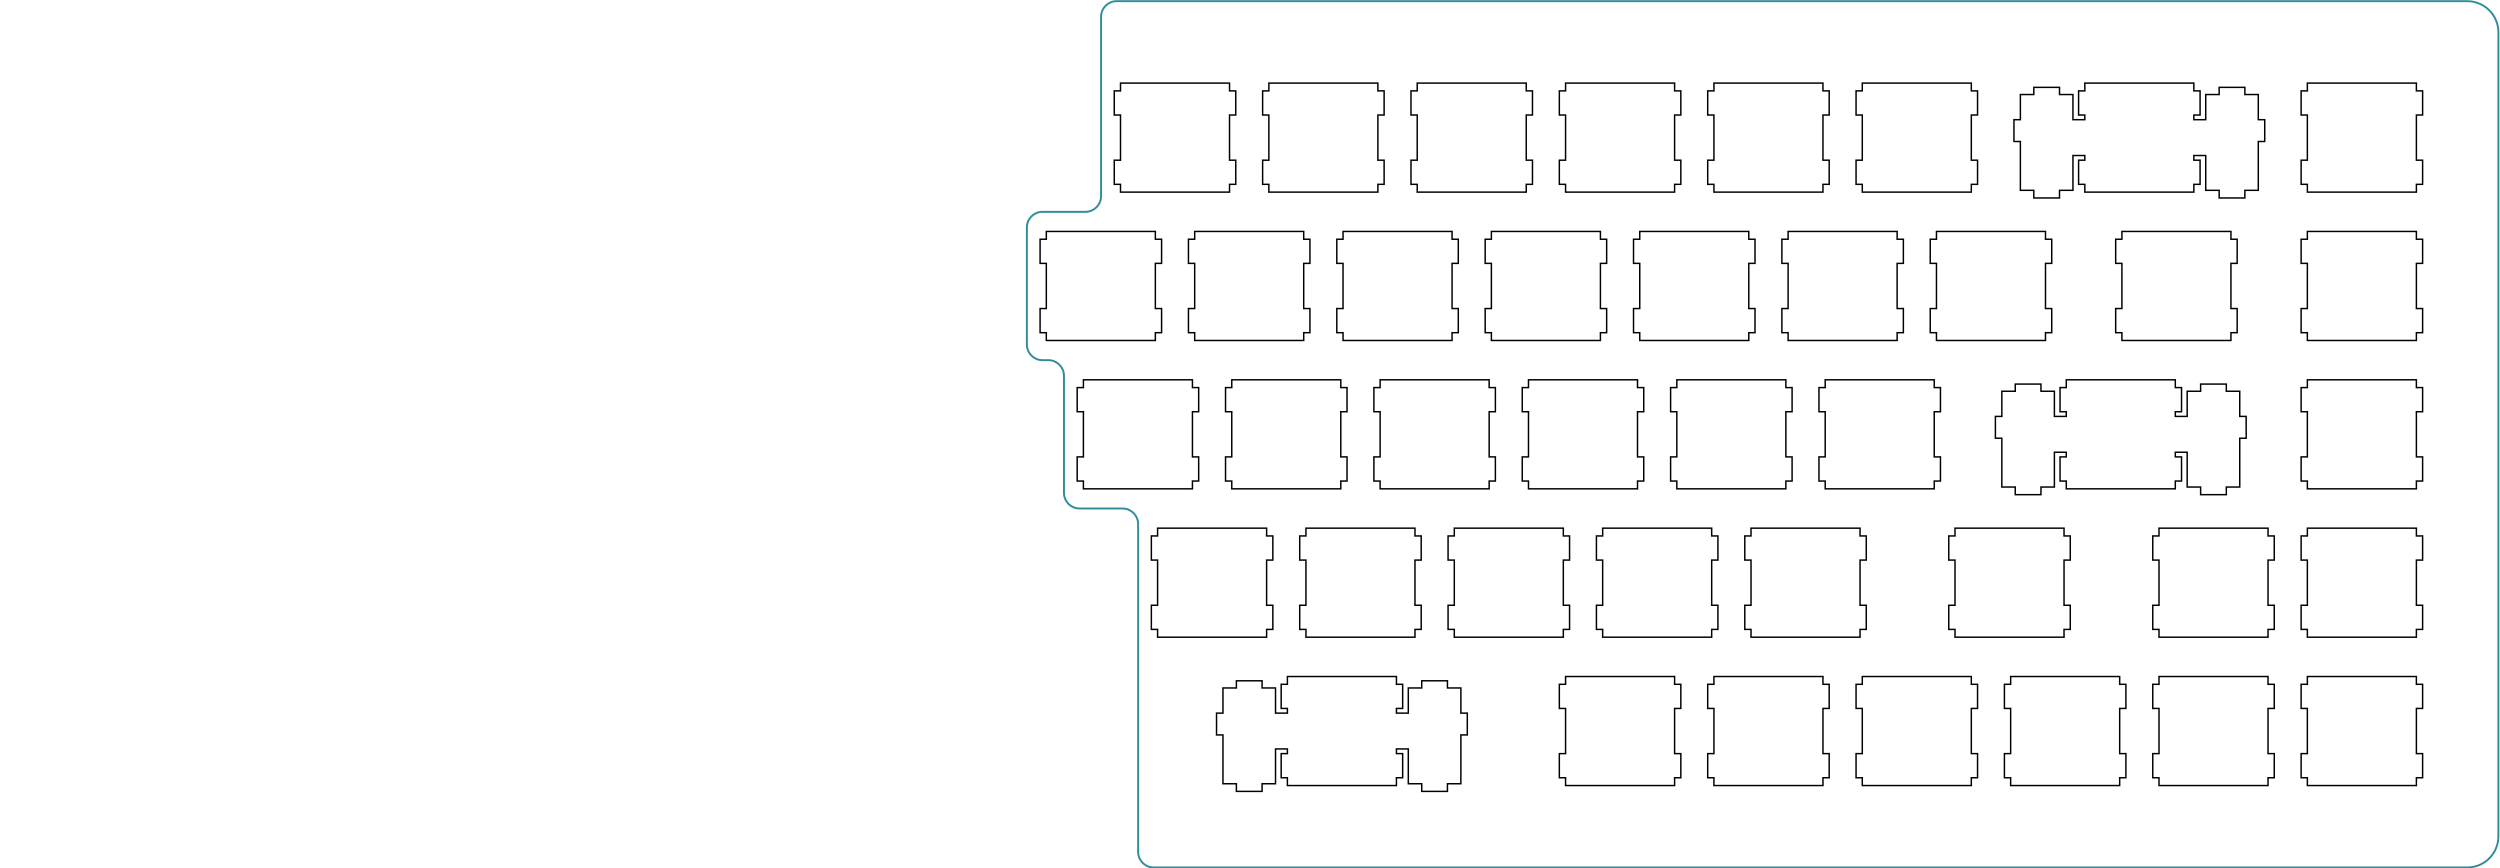 <?xml version="1.0" encoding="UTF-8" standalone="no"?>
<!-- Created with Inkscape (http://www.inkscape.org/) -->

<svg
   version="1.1"
   id="svg2"
   xml:space="preserve"
   width="1213.135"
   height="421.417"
   viewBox="0 0 1213.135 421.417"
   sodipodi:docname="quefrency-65--outline-right-top-design.svg"
   inkscape:version="1.1.2 (0a00cf5339, 2022-02-04)"
   xmlns:inkscape="http://www.inkscape.org/namespaces/inkscape"
   xmlns:sodipodi="http://sodipodi.sourceforge.net/DTD/sodipodi-0.dtd"
   xmlns="http://www.w3.org/2000/svg"
   xmlns:svg="http://www.w3.org/2000/svg"><defs
     id="defs6"><clipPath
       clipPathUnits="userSpaceOnUse"
       id="clipPath280"><path
         d="M 0,316.063 H 909.851 V 0 H 0 Z"
         id="path278" /></clipPath><clipPath
       clipPathUnits="userSpaceOnUse"
       id="clipPath292"><path
         d="M 0,316.063 H 909.851 V 0 H 0 Z"
         id="path290" /></clipPath><clipPath
       clipPathUnits="userSpaceOnUse"
       id="clipPath304"><path
         d="M 0,316.063 H 909.851 V 0 H 0 Z"
         id="path302" /></clipPath><clipPath
       clipPathUnits="userSpaceOnUse"
       id="clipPath316"><path
         d="M 0,316.063 H 909.851 V 0 H 0 Z"
         id="path314" /></clipPath><clipPath
       clipPathUnits="userSpaceOnUse"
       id="clipPath352"><path
         d="M 0,316.063 H 909.851 V 0 H 0 Z"
         id="path350" /></clipPath><clipPath
       clipPathUnits="userSpaceOnUse"
       id="clipPath388"><path
         d="M 0,316.063 H 909.851 V 0 H 0 Z"
         id="path386" /></clipPath><clipPath
       clipPathUnits="userSpaceOnUse"
       id="clipPath424"><path
         d="M 0,316.063 H 909.851 V 0 H 0 Z"
         id="path422" /></clipPath><clipPath
       clipPathUnits="userSpaceOnUse"
       id="clipPath436"><path
         d="M 0,316.063 H 909.851 V 0 H 0 Z"
         id="path434" /></clipPath></defs><sodipodi:namedview
     id="namedview4"
     pagecolor="#ffffff"
     bordercolor="#666666"
     borderopacity="1.0"
     inkscape:pageshadow="2"
     inkscape:pageopacity="0.0"
     inkscape:pagecheckerboard="0"
     showgrid="false"
     inkscape:zoom="1.0856173"
     inkscape:cx="730.92056"
     inkscape:cy="290.61807"
     inkscape:window-width="1530"
     inkscape:window-height="836"
     inkscape:window-x="70"
     inkscape:window-y="27"
     inkscape:window-maximized="1"
     inkscape:current-layer="g1011" /><g
     id="g8"
     inkscape:groupmode="layer"
     inkscape:label="quefrency-65-design"
     transform="matrix(1.333,0,0,-1.333,0,421.417)"><g
       id="g222"
       transform="translate(407.974,285.875)" /><g
       id="g298"><g
         id="g300"
         clip-path="url(#clipPath304)"><g
           id="g306"
           transform="translate(414.318,6.024)"><path
             d="m 0,0 v 119.339 c 0,3.131 -2.538,5.669 -5.669,5.669 H -21.33 c -3.131,0 -5.669,2.538 -5.669,5.669 v 42.662 c 0,3.131 -2.539,5.669 -5.67,5.669 h -2.161 c -3.131,0 -5.669,2.538 -5.669,5.669 v 42.662 c 0,3.131 2.538,5.669 5.669,5.669 h 15.662 c 3.131,0 5.669,2.538 5.669,5.669 v 48.331 17.008 c 0,3.131 2.539,5.669 5.67,5.669 H 483.84 c 6.262,0 11.338,-5.076 11.338,-11.339 V 5.669 c 0,-6.262 -5.076,-11.338 -11.338,-11.338 H 5.672 C 2.541,-5.669 0.003,-3.131 0.003,0 Z"
             style="fill:none;stroke:#308c9c;stroke-width:0.709;stroke-linecap:butt;stroke-linejoin:miter;stroke-miterlimit:4;stroke-dasharray:none;stroke-opacity:1"
             id="path308" /></g></g></g><g
       id="g1011"
       transform="matrix(2.835,0,0,-2.835,-45.49,307.231)"><polygon
         points="174.806,85.196 173.081,85.196 173.081,88.426 172.256,88.426 172.256,91.226 173.081,91.226 173.081,97.495 174.806,97.495 174.806,98.476 178.106,98.476 178.106,97.495 179.831,97.495 179.831,93.025 181.356,93.025 181.356,93.626 180.556,93.626 180.556,96.726 181.356,96.726 181.356,97.726 195.356,97.726 195.356,96.726 196.156,96.726 196.156,93.626 195.356,93.626 195.356,93.025 196.881,93.025 196.881,97.495 198.606,97.495 198.606,98.476 201.906,98.476 201.906,97.495 203.631,97.495 203.631,91.226 204.456,91.226 204.456,88.426 203.631,88.426 203.631,85.196 201.906,85.196 201.906,84.275 198.606,84.275 198.606,85.196 196.881,85.196 196.881,88.426 195.356,88.426 195.356,87.825 196.156,87.825 196.156,84.726 195.356,84.726 195.356,83.726 181.356,83.726 181.356,84.726 180.556,84.726 180.556,87.825 181.356,87.825 181.356,88.426 179.831,88.426 179.831,85.196 178.106,85.196 178.106,84.275 174.806,84.275 "
         style="fill:none;stroke:#000000;stroke-width:0.05mm"
         id="polygon884" /><polygon
         points="231.075,96.726 231.875,96.726 231.875,93.626 231.075,93.626 231.075,87.825 231.875,87.825 231.875,84.726 231.075,84.726 231.075,83.726 217.075,83.726 217.075,84.726 216.274,84.726 216.274,87.825 217.075,87.825 217.075,93.626 216.274,93.626 216.274,96.726 217.075,96.726 217.075,97.726 231.075,97.726 "
         style="fill:none;stroke:#000000;stroke-width:0.05mm"
         id="polygon886" /><polygon
         points="250.125,96.726 250.925,96.726 250.925,93.626 250.125,93.626 250.125,87.825 250.925,87.825 250.925,84.726 250.125,84.726 250.125,83.726 236.125,83.726 236.125,84.726 235.325,84.726 235.325,87.825 236.125,87.825 236.125,93.626 235.325,93.626 235.325,96.726 236.125,96.726 236.125,97.726 250.125,97.726 "
         style="fill:none;stroke:#000000;stroke-width:0.05mm"
         id="polygon888" /><polygon
         points="269.175,96.726 269.975,96.726 269.975,93.626 269.175,93.626 269.175,87.825 269.975,87.825 269.975,84.726 269.175,84.726 269.175,83.726 255.175,83.726 255.175,84.726 254.375,84.726 254.375,87.825 255.175,87.825 255.175,93.626 254.375,93.626 254.375,96.726 255.175,96.726 255.175,97.726 269.175,97.726 "
         style="fill:none;stroke:#000000;stroke-width:0.05mm"
         id="polygon890" /><polygon
         points="288.225,96.726 289.025,96.726 289.025,93.626 288.225,93.626 288.225,87.825 289.025,87.825 289.025,84.726 288.225,84.726 288.225,83.726 274.225,83.726 274.225,84.726 273.425,84.726 273.425,87.825 274.225,87.825 274.225,93.626 273.425,93.626 273.425,96.726 274.225,96.726 274.225,97.726 288.225,97.726 "
         style="fill:none;stroke:#000000;stroke-width:0.05mm"
         id="polygon892" /><polygon
         points="307.275,96.726 308.075,96.726 308.075,93.626 307.275,93.626 307.275,87.825 308.075,87.825 308.075,84.726 307.275,84.726 307.275,83.726 293.275,83.726 293.275,84.726 292.475,84.726 292.475,87.825 293.275,87.825 293.275,93.626 292.475,93.626 292.475,96.726 293.275,96.726 293.275,97.726 307.275,97.726 "
         style="fill:none;stroke:#000000;stroke-width:0.05mm"
         id="polygon894" /><polygon
         points="326.325,96.726 327.125,96.726 327.125,93.626 326.325,93.626 326.325,87.825 327.125,87.825 327.125,84.726 326.325,84.726 326.325,83.726 312.325,83.726 312.325,84.726 311.525,84.726 311.525,87.825 312.325,87.825 312.325,93.626 311.525,93.626 311.525,96.726 312.325,96.726 312.325,97.726 326.325,97.726 "
         style="fill:none;stroke:#000000;stroke-width:0.05mm"
         id="polygon896" /><polygon
         points="178.687,77.676 179.487,77.676 179.487,74.576 178.687,74.576 178.687,68.775 179.487,68.775 179.487,65.676 178.687,65.676 178.687,64.676 164.687,64.676 164.687,65.676 163.887,65.676 163.887,68.775 164.687,68.775 164.687,74.576 163.887,74.576 163.887,77.676 164.687,77.676 164.687,78.676 178.687,78.676 "
         style="fill:none;stroke:#000000;stroke-width:0.05mm"
         id="polygon898" /><polygon
         points="197.737,77.676 198.537,77.676 198.537,74.576 197.737,74.576 197.737,68.775 198.537,68.775 198.537,65.676 197.737,65.676 197.737,64.676 183.737,64.676 183.737,65.676 182.937,65.676 182.937,68.775 183.737,68.775 183.737,74.576 182.937,74.576 182.937,77.676 183.737,77.676 183.737,78.676 197.737,78.676 "
         style="fill:none;stroke:#000000;stroke-width:0.05mm"
         id="polygon900" /><polygon
         points="216.787,77.676 217.587,77.676 217.587,74.576 216.787,74.576 216.787,68.775 217.587,68.775 217.587,65.676 216.787,65.676 216.787,64.676 202.787,64.676 202.787,65.676 201.987,65.676 201.987,68.775 202.787,68.775 202.787,74.576 201.987,74.576 201.987,77.676 202.787,77.676 202.787,78.676 216.787,78.676 "
         style="fill:none;stroke:#000000;stroke-width:0.05mm"
         id="polygon902" /><polygon
         points="235.837,77.676 236.637,77.676 236.637,74.576 235.837,74.576 235.837,68.775 236.637,68.775 236.637,65.676 235.837,65.676 235.837,64.676 221.837,64.676 221.837,65.676 221.037,65.676 221.037,68.775 221.837,68.775 221.837,74.576 221.037,74.576 221.037,77.676 221.837,77.676 221.837,78.676 235.837,78.676 "
         style="fill:none;stroke:#000000;stroke-width:0.05mm"
         id="polygon904" /><polygon
         points="254.887,77.676 255.687,77.676 255.687,74.576 254.887,74.576 254.887,68.775 255.687,68.775 255.687,65.676 254.887,65.676 254.887,64.676 240.887,64.676 240.887,65.676 240.087,65.676 240.087,68.775 240.887,68.775 240.887,74.576 240.087,74.576 240.087,77.676 240.887,77.676 240.887,78.676 254.887,78.676 "
         style="fill:none;stroke:#000000;stroke-width:0.05mm"
         id="polygon906" /><polygon
         points="281.081,77.676 281.881,77.676 281.881,74.576 281.081,74.576 281.081,68.775 281.881,68.775 281.881,65.676 281.081,65.676 281.081,64.676 267.081,64.676 267.081,65.676 266.281,65.676 266.281,68.775 267.081,68.775 267.081,74.576 266.281,74.576 266.281,77.676 267.081,77.676 267.081,78.676 281.081,78.676 "
         style="fill:none;stroke:#000000;stroke-width:0.05mm"
         id="polygon908" /><polygon
         points="307.275,77.676 308.075,77.676 308.075,74.576 307.275,74.576 307.275,68.775 308.075,68.775 308.075,65.676 307.275,65.676 307.275,64.676 293.275,64.676 293.275,65.676 292.475,65.676 292.475,68.775 293.275,68.775 293.275,74.576 292.475,74.576 292.475,77.676 293.275,77.676 293.275,78.676 307.275,78.676 "
         style="fill:none;stroke:#000000;stroke-width:0.05mm"
         id="polygon910" /><polygon
         points="326.325,77.676 327.125,77.676 327.125,74.576 326.325,74.576 326.325,68.775 327.125,68.775 327.125,65.676 326.325,65.676 326.325,64.676 312.325,64.676 312.325,65.676 311.525,65.676 311.525,68.775 312.325,68.775 312.325,74.576 311.525,74.576 311.525,77.676 312.325,77.676 312.325,78.676 326.325,78.676 "
         style="fill:none;stroke:#000000;stroke-width:0.05mm"
         id="polygon912" /><polygon
         points="274.818,47.096 273.093,47.096 273.093,50.326 272.268,50.326 272.268,53.126 273.093,53.126 273.093,59.395 274.818,59.395 274.818,60.376 278.118,60.376 278.118,59.395 279.843,59.395 279.843,54.926 281.368,54.926 281.368,55.526 280.568,55.526 280.568,58.626 281.368,58.626 281.368,59.626 295.368,59.626 295.368,58.626 296.168,58.626 296.168,55.526 295.368,55.526 295.368,54.926 296.893,54.926 296.893,59.395 298.618,59.395 298.618,60.376 301.918,60.376 301.918,59.395 303.643,59.395 303.643,53.126 304.468,53.126 304.468,50.326 303.643,50.326 303.643,47.096 301.918,47.096 301.918,46.176 298.618,46.176 298.618,47.096 296.893,47.096 296.893,50.326 295.368,50.326 295.368,49.726 296.168,49.726 296.168,46.626 295.368,46.626 295.368,45.626 281.368,45.626 281.368,46.626 280.568,46.626 280.568,49.726 281.368,49.726 281.368,50.326 279.843,50.326 279.843,47.096 278.118,47.096 278.118,46.176 274.818,46.176 "
         style="fill:none;stroke:#000000;stroke-width:0.05mm"
         id="polygon914" /><polygon
         points="169.162,58.626 169.962,58.626 169.962,55.526 169.162,55.526 169.162,49.726 169.962,49.726 169.962,46.626 169.162,46.626 169.162,45.626 155.162,45.626 155.162,46.626 154.362,46.626 154.362,49.726 155.162,49.726 155.162,55.526 154.362,55.526 154.362,58.626 155.162,58.626 155.162,59.626 169.162,59.626 "
         style="fill:none;stroke:#000000;stroke-width:0.05mm"
         id="polygon916" /><polygon
         points="188.212,58.626 189.012,58.626 189.012,55.526 188.212,55.526 188.212,49.726 189.012,49.726 189.012,46.626 188.212,46.626 188.212,45.626 174.212,45.626 174.212,46.626 173.412,46.626 173.412,49.726 174.212,49.726 174.212,55.526 173.412,55.526 173.412,58.626 174.212,58.626 174.212,59.626 188.212,59.626 "
         style="fill:none;stroke:#000000;stroke-width:0.05mm"
         id="polygon918" /><polygon
         points="207.262,58.626 208.062,58.626 208.062,55.526 207.262,55.526 207.262,49.726 208.062,49.726 208.062,46.626 207.262,46.626 207.262,45.626 193.262,45.626 193.262,46.626 192.462,46.626 192.462,49.726 193.262,49.726 193.262,55.526 192.462,55.526 192.462,58.626 193.262,58.626 193.262,59.626 207.262,59.626 "
         style="fill:none;stroke:#000000;stroke-width:0.05mm"
         id="polygon920" /><polygon
         points="226.312,58.626 227.112,58.626 227.112,55.526 226.312,55.526 226.312,49.726 227.112,49.726 227.112,46.626 226.312,46.626 226.312,45.626 212.312,45.626 212.312,46.626 211.512,46.626 211.512,49.726 212.312,49.726 212.312,55.526 211.512,55.526 211.512,58.626 212.312,58.626 212.312,59.626 226.312,59.626 "
         style="fill:none;stroke:#000000;stroke-width:0.05mm"
         id="polygon922" /><polygon
         points="245.362,58.626 246.162,58.626 246.162,55.526 245.362,55.526 245.362,49.726 246.162,49.726 246.162,46.626 245.362,46.626 245.362,45.626 231.362,45.626 231.362,46.626 230.562,46.626 230.562,49.726 231.362,49.726 231.362,55.526 230.562,55.526 230.562,58.626 231.362,58.626 231.362,59.626 245.362,59.626 "
         style="fill:none;stroke:#000000;stroke-width:0.05mm"
         id="polygon924" /><polygon
         points="264.412,58.626 265.212,58.626 265.212,55.526 264.412,55.526 264.412,49.726 265.212,49.726 265.212,46.626 264.412,46.626 264.412,45.626 250.412,45.626 250.412,46.626 249.612,46.626 249.612,49.726 250.412,49.726 250.412,55.526 249.612,55.526 249.612,58.626 250.412,58.626 250.412,59.626 264.412,59.626 "
         style="fill:none;stroke:#000000;stroke-width:0.05mm"
         id="polygon926" /><polygon
         points="326.325,58.626 327.125,58.626 327.125,55.526 326.325,55.526 326.325,49.726 327.125,49.726 327.125,46.626 326.325,46.626 326.325,45.626 312.325,45.626 312.325,46.626 311.525,46.626 311.525,49.726 312.325,49.726 312.325,55.526 311.525,55.526 311.525,58.626 312.325,58.626 312.325,59.626 326.325,59.626 "
         style="fill:none;stroke:#000000;stroke-width:0.05mm"
         id="polygon928" /><polygon
         points="164.4,39.576 165.2,39.576 165.2,36.476 164.4,36.476 164.4,30.676 165.2,30.676 165.2,27.576 164.4,27.576 164.4,26.576 150.4,26.576 150.4,27.576 149.6,27.576 149.6,30.676 150.4,30.676 150.4,36.476 149.6,36.476 149.6,39.576 150.4,39.576 150.4,40.576 164.4,40.576 "
         style="fill:none;stroke:#000000;stroke-width:0.05mm"
         id="polygon930" /><polygon
         points="183.45,39.576 184.25,39.576 184.25,36.476 183.45,36.476 183.45,30.676 184.25,30.676 184.25,27.576 183.45,27.576 183.45,26.576 169.45,26.576 169.45,27.576 168.65,27.576 168.65,30.676 169.45,30.676 169.45,36.476 168.65,36.476 168.65,39.576 169.45,39.576 169.45,40.576 183.45,40.576 "
         style="fill:none;stroke:#000000;stroke-width:0.05mm"
         id="polygon932" /><polygon
         points="202.5,39.576 203.3,39.576 203.3,36.476 202.5,36.476 202.5,30.676 203.3,30.676 203.3,27.576 202.5,27.576 202.5,26.576 188.5,26.576 188.5,27.576 187.7,27.576 187.7,30.676 188.5,30.676 188.5,36.476 187.7,36.476 187.7,39.576 188.5,39.576 188.5,40.576 202.5,40.576 "
         style="fill:none;stroke:#000000;stroke-width:0.05mm"
         id="polygon934" /><polygon
         points="221.55,39.576 222.35,39.576 222.35,36.476 221.55,36.476 221.55,30.676 222.35,30.676 222.35,27.576 221.55,27.576 221.55,26.576 207.55,26.576 207.55,27.576 206.75,27.576 206.75,30.676 207.55,30.676 207.55,36.476 206.75,36.476 206.75,39.576 207.55,39.576 207.55,40.576 221.55,40.576 "
         style="fill:none;stroke:#000000;stroke-width:0.05mm"
         id="polygon936" /><polygon
         points="240.6,39.576 241.4,39.576 241.4,36.476 240.6,36.476 240.6,30.676 241.4,30.676 241.4,27.576 240.6,27.576 240.6,26.576 226.6,26.576 226.6,27.576 225.8,27.576 225.8,30.676 226.6,30.676 226.6,36.476 225.8,36.476 225.8,39.576 226.6,39.576 226.6,40.576 240.6,40.576 "
         style="fill:none;stroke:#000000;stroke-width:0.05mm"
         id="polygon938" /><polygon
         points="259.649,39.576 260.45,39.576 260.45,36.476 259.649,36.476 259.649,30.676 260.45,30.676 260.45,27.576 259.649,27.576 259.649,26.576 245.65,26.576 245.65,27.576 244.85,27.576 244.85,30.676 245.65,30.676 245.65,36.476 244.85,36.476 244.85,39.576 245.65,39.576 245.65,40.576 259.649,40.576 "
         style="fill:none;stroke:#000000;stroke-width:0.05mm"
         id="polygon940" /><polygon
         points="278.7,39.576 279.5,39.576 279.5,36.476 278.7,36.476 278.7,30.676 279.5,30.676 279.5,27.576 278.7,27.576 278.7,26.576 264.7,26.576 264.7,27.576 263.9,27.576 263.9,30.676 264.7,30.676 264.7,36.476 263.9,36.476 263.9,39.576 264.7,39.576 264.7,40.576 278.7,40.576 "
         style="fill:none;stroke:#000000;stroke-width:0.05mm"
         id="polygon942" /><polygon
         points="302.512,39.576 303.312,39.576 303.312,36.476 302.512,36.476 302.512,30.676 303.312,30.676 303.312,27.576 302.512,27.576 302.512,26.576 288.512,26.576 288.512,27.576 287.712,27.576 287.712,30.676 288.512,30.676 288.512,36.476 287.712,36.476 287.712,39.576 288.512,39.576 288.512,40.576 302.512,40.576 "
         style="fill:none;stroke:#000000;stroke-width:0.05mm"
         id="polygon944" /><polygon
         points="326.325,39.576 327.125,39.576 327.125,36.476 326.325,36.476 326.325,30.676 327.125,30.676 327.125,27.576 326.325,27.576 326.325,26.576 312.325,26.576 312.325,27.576 311.525,27.576 311.525,30.676 312.325,30.676 312.325,36.476 311.525,36.476 311.525,39.576 312.325,39.576 312.325,40.576 326.325,40.576 "
         style="fill:none;stroke:#000000;stroke-width:0.05mm"
         id="polygon946" /><polygon
         points="277.2,8.996 275.475,8.996 275.475,12.226 274.65,12.226 274.65,15.026 275.475,15.026 275.475,21.296 277.2,21.296 277.2,22.276 280.5,22.276 280.5,21.296 282.225,21.296 282.225,16.826 283.75,16.826 283.75,17.426 282.95,17.426 282.95,20.526 283.75,20.526 283.75,21.526 297.75,21.526 297.75,20.526 298.55,20.526 298.55,17.426 297.75,17.426 297.75,16.826 299.275,16.826 299.275,21.296 301,21.296 301,22.276 304.3,22.276 304.3,21.296 306.025,21.296 306.025,15.026 306.85,15.026 306.85,12.226 306.025,12.226 306.025,8.996 304.3,8.996 304.3,8.075 301,8.075 301,8.996 299.275,8.996 299.275,12.226 297.75,12.226 297.75,11.626 298.55,11.626 298.55,8.526 297.75,8.526 297.75,7.526 283.75,7.526 283.75,8.526 282.95,8.526 282.95,11.626 283.75,11.626 283.75,12.226 282.225,12.226 282.225,8.996 280.5,8.996 280.5,8.075 277.2,8.075 "
         style="fill:none;stroke:#000000;stroke-width:0.05mm"
         id="polygon948" /><polygon
         points="173.925,20.526 174.725,20.526 174.725,17.426 173.925,17.426 173.925,11.626 174.725,11.626 174.725,8.526 173.925,8.526 173.925,7.526 159.925,7.526 159.925,8.526 159.125,8.526 159.125,11.626 159.925,11.626 159.925,17.426 159.125,17.426 159.125,20.526 159.925,20.526 159.925,21.526 173.925,21.526 "
         style="fill:none;stroke:#000000;stroke-width:0.05mm"
         id="polygon950" /><polygon
         points="192.975,20.526 193.775,20.526 193.775,17.426 192.975,17.426 192.975,11.626 193.775,11.626 193.775,8.526 192.975,8.526 192.975,7.526 178.975,7.526 178.975,8.526 178.175,8.526 178.175,11.626 178.975,11.626 178.975,17.426 178.175,17.426 178.175,20.526 178.975,20.526 178.975,21.526 192.975,21.526 "
         style="fill:none;stroke:#000000;stroke-width:0.05mm"
         id="polygon952" /><polygon
         points="212.025,20.526 212.825,20.526 212.825,17.426 212.025,17.426 212.025,11.626 212.825,11.626 212.825,8.526 212.025,8.526 212.025,7.526 198.025,7.526 198.025,8.526 197.225,8.526 197.225,11.626 198.025,11.626 198.025,17.426 197.225,17.426 197.225,20.526 198.025,20.526 198.025,21.526 212.025,21.526 "
         style="fill:none;stroke:#000000;stroke-width:0.05mm"
         id="polygon954" /><polygon
         points="231.075,20.526 231.875,20.526 231.875,17.426 231.075,17.426 231.075,11.626 231.875,11.626 231.875,8.526 231.075,8.526 231.075,7.526 217.075,7.526 217.075,8.526 216.275,8.526 216.275,11.626 217.075,11.626 217.075,17.426 216.275,17.426 216.275,20.526 217.075,20.526 217.075,21.526 231.075,21.526 "
         style="fill:none;stroke:#000000;stroke-width:0.05mm"
         id="polygon956" /><polygon
         points="250.125,20.526 250.925,20.526 250.925,17.426 250.125,17.426 250.125,11.626 250.925,11.626 250.925,8.526 250.125,8.526 250.125,7.526 236.125,7.526 236.125,8.526 235.325,8.526 235.325,11.626 236.125,11.626 236.125,17.426 235.325,17.426 235.325,20.526 236.125,20.526 236.125,21.526 250.125,21.526 "
         style="fill:none;stroke:#000000;stroke-width:0.05mm"
         id="polygon958" /><polygon
         points="269.175,20.526 269.975,20.526 269.975,17.426 269.175,17.426 269.175,11.626 269.975,11.626 269.975,8.526 269.175,8.526 269.175,7.526 255.175,7.526 255.175,8.526 254.375,8.526 254.375,11.626 255.175,11.626 255.175,17.426 254.375,17.426 254.375,20.526 255.175,20.526 255.175,21.526 269.175,21.526 "
         style="fill:none;stroke:#000000;stroke-width:0.05mm"
         id="polygon960" /><polygon
         points="326.325,20.526 327.125,20.526 327.125,17.426 326.325,17.426 326.325,11.626 327.125,11.626 327.125,8.526 326.325,8.526 326.325,7.526 312.325,7.526 312.325,8.526 311.525,8.526 311.525,11.626 312.325,11.626 312.325,17.426 311.525,17.426 311.525,20.526 312.325,20.526 312.325,21.526 326.325,21.526 "
         style="fill:none;stroke:#000000;stroke-width:0.05mm"
         id="polygon962" /></g></g></svg>
